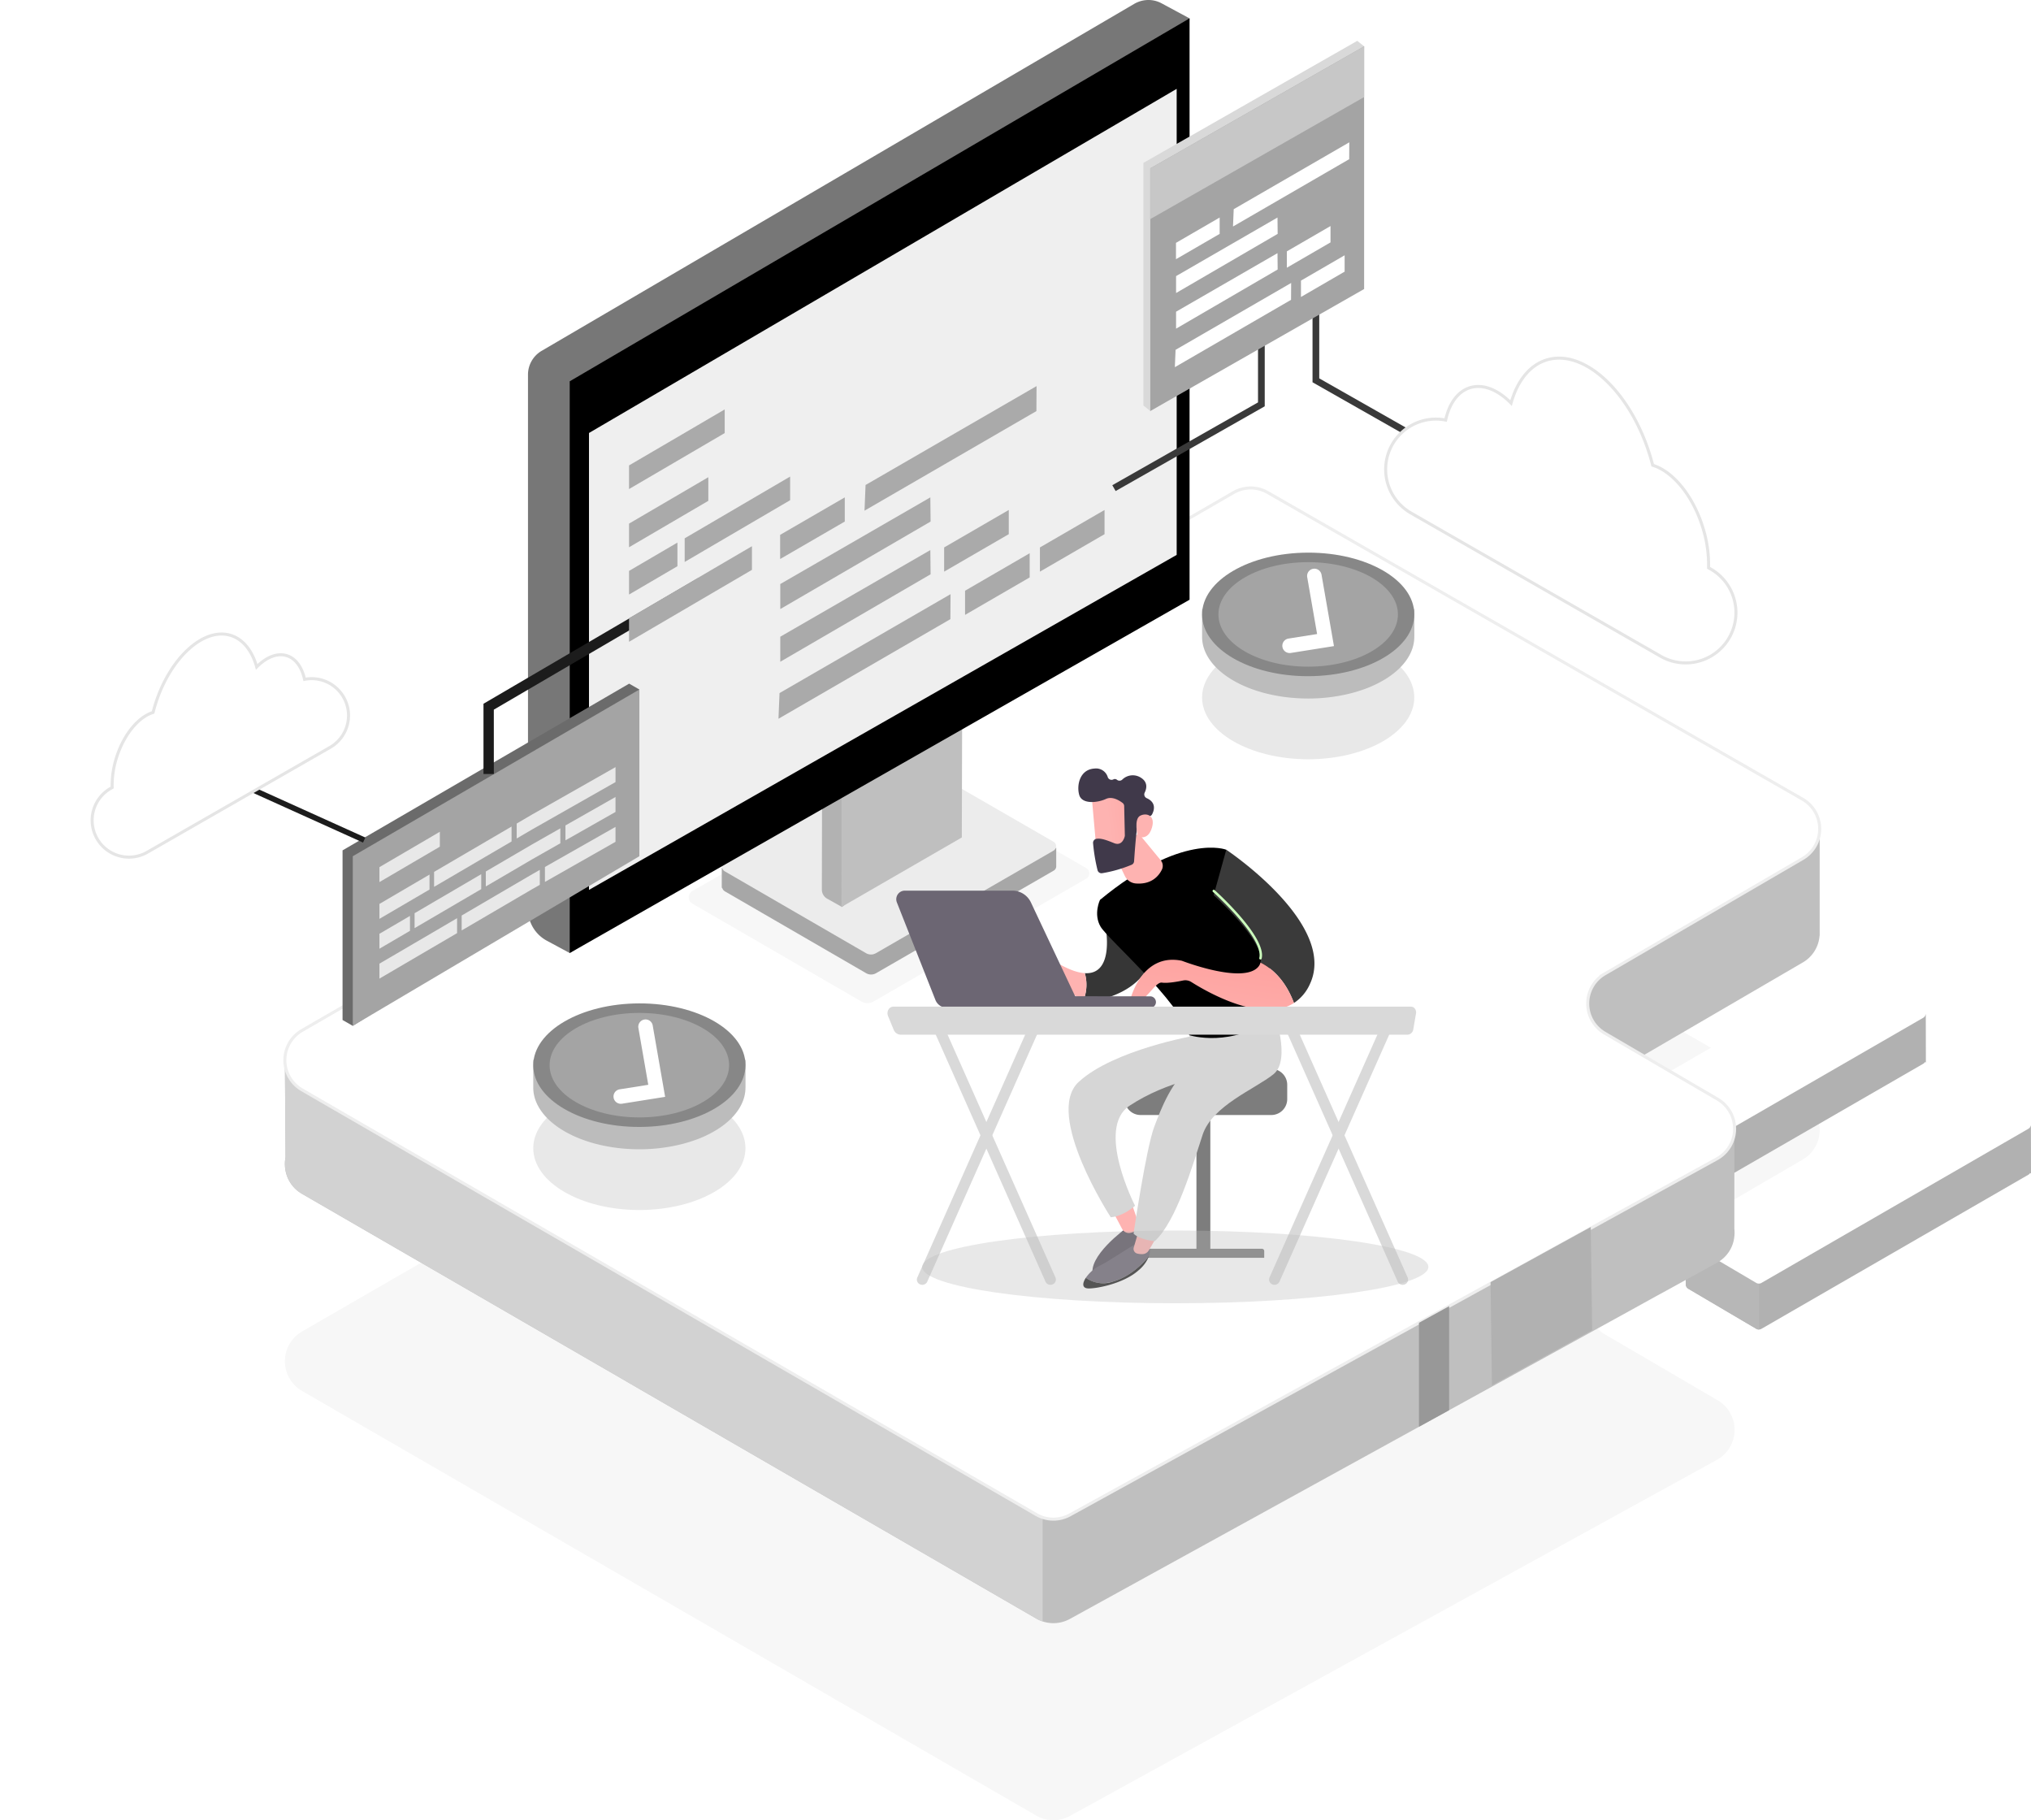 <svg xmlns="http://www.w3.org/2000/svg" xmlns:xlink="http://www.w3.org/1999/xlink" width="672.273" height="602.424" viewBox="0 0 672.273 602.424">
  <defs>
    <filter id="Path_5986" x="428.162" y="87.974" width="176.951" height="162.105" filterUnits="userSpaceOnUse">
      <feOffset dy="8" input="SourceAlpha"/>
      <feGaussianBlur stdDeviation="10" result="blur"/>
      <feFlood flood-opacity="0.22"/>
      <feComposite operator="in" in2="blur"/>
      <feComposite in="SourceGraphic"/>
    </filter>
    <filter id="Path_5987" x="0" y="179.295" width="145.863" height="135.009" filterUnits="userSpaceOnUse">
      <feOffset dy="8" input="SourceAlpha"/>
      <feGaussianBlur stdDeviation="10" result="blur-2"/>
      <feFlood flood-opacity="0.22"/>
      <feComposite operator="in" in2="blur-2"/>
      <feComposite in="SourceGraphic"/>
    </filter>
    <linearGradient id="linear-gradient" x1="-78.476" y1="0.5" x2="-77.476" y2="0.5" gradientUnits="objectBoundingBox">
      <stop offset="0" stop-color="#ff928e"/>
      <stop offset="1" stop-color="#feb3b1"/>
    </linearGradient>
    <linearGradient id="linear-gradient-2" x1="-85.189" y1="0.5" x2="-84.189" y2="0.5" xlink:href="#linear-gradient"/>
    <linearGradient id="linear-gradient-3" x1="-21.966" y1="0.5" x2="-20.966" y2="0.5" xlink:href="#linear-gradient"/>
    <linearGradient id="linear-gradient-4" x1="-36.482" y1="0.5" x2="-35.482" y2="0.5" xlink:href="#linear-gradient"/>
    <linearGradient id="linear-gradient-5" x1="1.122" y1="-1.063" x2="0.281" y2="1.294" xlink:href="#linear-gradient"/>
    <linearGradient id="linear-gradient-6" x1="2.899" y1="-0.089" x2="0.396" y2="0.511" xlink:href="#linear-gradient"/>
    <linearGradient id="linear-gradient-7" x1="-106.533" y1="-56.382" x2="-103.281" y2="-58.77" xlink:href="#linear-gradient"/>
  </defs>
  <g id="Built_for_every_enterprise_" data-name="Built for every enterprise " transform="translate(30.5)">
    <g id="Group_5318" data-name="Group 5318" transform="translate(63.786 161.507)">
      <path id="Path_5892" data-name="Path 5892" d="M2312.748,731.608l308.326-178.015a11.345,11.345,0,0,1,11.316-.019L2809.4,655.06a11.345,11.345,0,0,1,.066,19.65l-65.517,38.184a11.354,11.354,0,0,0-.019,19.6l37.389,21.864a11.345,11.345,0,0,1-.256,19.735L2566.921,891.94a11.325,11.325,0,0,1-11.155-.123L2312.728,751.258A11.351,11.351,0,0,1,2312.748,731.608Z" transform="translate(-2307.061 -452.431)" fill="#f7f7f7"/>
      <g id="Group_5316" data-name="Group 5316" transform="translate(463.715 195.306)">
        <path id="Path_5893" data-name="Path 5893" d="M2911.478,685.672l-.283-.189a1.876,1.876,0,0,1-.577.577l-88.355,51a1.658,1.658,0,0,1-.775.227,1.693,1.693,0,0,1-.956-.237l-22.479-13.245a1.686,1.686,0,0,1-.814-1.693l-.018-.01v-15.09l11.438,7.71,12.839-7.417,64.7-37.351a1.747,1.747,0,0,1,1.723,0l8.07,4.664,15.459-4.891Z" transform="translate(-2797.206 -654.082)" fill="#b1b1b1"/>
        <path id="Path_5894" data-name="Path 5894" d="M2821.488,709.433v29.981a1.694,1.694,0,0,1-.956-.237l-22.478-13.245a1.684,1.684,0,0,1-.815-1.693l-.019-.01V709.14l11.439,7.711Z" transform="translate(-2797.205 -656.207)" fill="#b7b7b7"/>
        <path id="Path_5895" data-name="Path 5895" d="M2798.052,707.748l22.469,13.245a1.717,1.717,0,0,0,1.731.009l88.355-51.013a1.723,1.723,0,0,0,0-2.98L2887.893,653.9a1.747,1.747,0,0,0-1.723,0l-88.118,50.87A1.733,1.733,0,0,0,2798.052,707.748Z" transform="translate(-2797.204 -653.216)" fill="#fff"/>
        <path id="Path_5896" data-name="Path 5896" d="M2798.052,707.268l22.469,13.245a1.717,1.717,0,0,0,1.731.01l88.355-51.013a1.724,1.724,0,0,0,0-2.98l-22.715-13.113a1.748,1.748,0,0,0-1.723,0l-88.118,50.871A1.733,1.733,0,0,0,2798.052,707.268Z" transform="translate(-2797.204 -653.19)" fill="#fff"/>
      </g>
      <g id="Group_5317" data-name="Group 5317" transform="translate(428.912 158.57)">
        <path id="Path_5897" data-name="Path 5897" d="M2874.7,646.842l-.283-.189a1.854,1.854,0,0,1-.578.577l-88.353,51a1.674,1.674,0,0,1-.776.227,1.691,1.691,0,0,1-.955-.237l-22.479-13.245a1.686,1.686,0,0,1-.814-1.694l-.019-.009v-15.09l11.438,7.711,12.838-7.417,64.7-37.351a1.745,1.745,0,0,1,1.721,0l8.07,4.664,15.459-4.891Z" transform="translate(-2760.419 -615.252)" fill="#b1b1b1"/>
        <path id="Path_5898" data-name="Path 5898" d="M2784.7,670.6v29.981a1.687,1.687,0,0,1-.955-.237L2761.263,687.1a1.683,1.683,0,0,1-.813-1.693l-.02-.01V670.31l11.439,7.711Z" transform="translate(-2760.418 -617.377)" fill="#bbe0fd"/>
        <path id="Path_5899" data-name="Path 5899" d="M2761.262,668.918l22.469,13.245a1.718,1.718,0,0,0,1.731.009l88.354-51.012a1.722,1.722,0,0,0,0-2.98L2851.1,615.067a1.748,1.748,0,0,0-1.722,0l-88.118,50.871A1.737,1.737,0,0,0,2761.262,668.918Z" transform="translate(-2760.418 -614.386)" fill="#fff"/>
        <path id="Path_5900" data-name="Path 5900" d="M2761.262,668.438l22.469,13.245a1.718,1.718,0,0,0,1.731.009l88.354-51.013a1.722,1.722,0,0,0,0-2.98L2851.1,614.587a1.748,1.748,0,0,0-1.722,0l-88.118,50.871A1.737,1.737,0,0,0,2761.262,668.438Z" transform="translate(-2760.418 -614.36)" fill="#fff"/>
      </g>
      <path id="Path_5901" data-name="Path 5901" d="M2815.1,559.091v37.824l-.038-.028a11.182,11.182,0,0,1-5.592,8.883l-65.515,38.184a11.358,11.358,0,0,0-.028,19.612l20.623,12.062,7.474-16.32,14.834,2.706v31.864a11.729,11.729,0,0,1,0,2.526v.076l-.009-.009a11.1,11.1,0,0,1-5.79,8.685l-16.962,9.338-3.265,1.779-3.936,2.176-4.6,2.545L2566.929,823.009a11.312,11.312,0,0,1-11.154-.123l-126.3-73.047-4.589-2.658-3.945-2.28-3.246-1.892-104.958-60.691a11.215,11.215,0,0,1-5.42-7.531v-.01a11.823,11.823,0,0,1-.038-4.541V670.2c0-.009.01-.009.01-.028l-.227-33.983,19.309,18.609,139.083-80.313,155.593-89.84a11.427,11.427,0,0,1,11.334,0l157.465,90.285,11.126-14.267Z" transform="translate(-2307.061 -448.715)" fill="#bfbfbf"/>
      <path id="Path_5902" data-name="Path 5902" d="M2557.893,579.69V829.058a11.476,11.476,0,0,1-2.118-.955l-126.3-73.047-4.589-2.658-3.945-2.28-3.246-1.892-104.958-60.691a11.213,11.213,0,0,1-5.42-7.531v-.009a11.823,11.823,0,0,1-.038-4.541v-.038c0-.009.01-.009.01-.028l-.227-33.983,19.309,18.609L2465.453,579.7h92.44Z" transform="translate(-2307.061 -453.921)" fill="#d2d2d2"/>
      <path id="Path_5903" data-name="Path 5903" d="M2312.748,626.288l308.326-178.015a11.346,11.346,0,0,1,11.316-.019L2809.4,549.74a11.345,11.345,0,0,1,.066,19.65l-65.517,38.184a11.354,11.354,0,0,0-.019,19.6l37.389,21.864a11.345,11.345,0,0,1-.256,19.735L2566.921,786.62a11.325,11.325,0,0,1-11.155-.123L2312.728,645.938A11.351,11.351,0,0,1,2312.748,626.288Z" transform="translate(-2307.061 -446.753)" fill="#fff" stroke="#eee" stroke-width="1"/>
      <path id="Path_5904" data-name="Path 5904" d="M2728.9,723.53l.463,34.163,33.17-18.25-.463-34.163Z" transform="translate(-2329.806 -460.693)" fill="#b1b1b1"/>
      <path id="Path_5905" data-name="Path 5905" d="M2703.851,738.477V772.9l9.991-5.5V732.98Z" transform="translate(-2328.456 -462.186)" fill="#989898"/>
    </g>
    <path id="Path_5906" data-name="Path 5906" d="M2519.781,545.411l-70.21,40.028a2.391,2.391,0,0,0-.008,4.153l56,32.432a3.9,3.9,0,0,0,3.935,0l70.445-40.672a2.026,2.026,0,0,0,0-3.51L2523.7,545.42A3.935,3.935,0,0,0,2519.781,545.411Z" transform="translate(-2250.894 -290.537)" fill="#f7f7f7"/>
    <path id="Path_5907" data-name="Path 5907" d="M2535.04,533.667,2496.971,555.8l-3.861-1.826a4.331,4.331,0,0,1,1.533-1.533l34.133-19.868a3.893,3.893,0,0,1,3.634-.161Z" transform="translate(-2253.307 -289.844)" fill="#a34b73"/>
    <g id="Group_5319" data-name="Group 5319" transform="translate(144.268 0)">
      <path id="Path_5908" data-name="Path 5908" d="M2570.63,577.343v-6.1l-4.313,2.7-43.463-25.052a3.292,3.292,0,0,0-3.263-.009l-55.346,31.552-4.324-2.545v6.746l.142-.1a1.968,1.968,0,0,0,.927,1.22l46.727,27.068a3.282,3.282,0,0,0,3.282,0l58.789-33.945A1.639,1.639,0,0,0,2570.63,577.343Z" transform="translate(-2395.784 -290.729)" fill="#a7a7a7"/>
      <path id="Path_5909" data-name="Path 5909" d="M2519.553,541.885l-58.59,33.406a2,2,0,0,0-.009,3.463l46.727,27.067a3.284,3.284,0,0,0,3.283,0l58.788-33.945a1.7,1.7,0,0,0,0-2.933l-46.934-27.058A3.3,3.3,0,0,0,2519.553,541.885Z" transform="translate(-2395.788 -290.352)" fill="#ececec"/>
      <path id="Path_5910" data-name="Path 5910" d="M2537.514,529.828l-4.6,34.485-31.3,25.516-4.674-2.63a3.506,3.506,0,0,1-1.456-1.287,3.466,3.466,0,0,1-.539-1.873l.066-31.76a4.282,4.282,0,0,1,.577-2.138,4.328,4.328,0,0,1,1.532-1.533l34.135-19.868a3.89,3.89,0,0,1,3.632-.161Z" transform="translate(-2397.674 -289.637)" fill="#b2b2b2"/>
      <path id="Path_5911" data-name="Path 5911" d="M2541.743,528.39l-.1,38.43-39.858,23.018.038-38.212Z" transform="translate(-2398.042 -289.647)" fill="#bfbfbf"/>
      <path id="Path_5912" data-name="Path 5912" d="M2601.867,277.147l9.243,4.976-13.823,184.968L2405.943,591.463l-7.588-4.087a11.84,11.84,0,0,1-6.225-10.426V400.062a9.143,9.143,0,0,1,4.531-7.909L2592.8,277.317a9.341,9.341,0,0,1,3.888-1.239A9.129,9.129,0,0,1,2601.867,277.147Z" transform="translate(-2392.13 -276.041)" fill="#777"/>
      <path id="Path_5913" data-name="Path 5913" d="M2611.9,282.46V474.874L2406.73,591.809V402.584Z" transform="translate(-2392.917 -276.387)"/>
      <path id="Path_5914" data-name="Path 5914" d="M2608,307.12V461.369L2583.727,475.2l-7.294,4.163-49.859,28.42-27.617,15.733-43.367,24.721-42.12,24V421.019l41.23-24.144,22.318-13.065,35.213-20.615,42.375-24.816,26.386-15.44,19.261-11.277Z" transform="translate(-2393.281 -277.716)" fill="#efefef"/>
    </g>
    <g id="Group_5323" data-name="Group 5323" transform="translate(227.183 127.786)">
      <path id="Path_5948" data-name="Path 5948" d="M2566.814,411.11l-.047,8.269-56.9,32.961.35-8.5Z" transform="translate(-2481.393 -411.11)" fill="#aaa"/>
      <path id="Path_5949" data-name="Path 5949" d="M2536.724,483.9l-.057,8.269-56.9,32.962.35-8.5Z" transform="translate(-2479.77 -415.035)" fill="#aaa"/>
      <path id="Path_5950" data-name="Path 5950" d="M2501.742,450.04v8l-21.391,12.4v-8Z" transform="translate(-2479.801 -413.209)" fill="#aaa"/>
      <path id="Path_5951" data-name="Path 5951" d="M2559.122,454.44v8.013l-21.392,12.4v-8.013Z" transform="translate(-2482.895 -413.446)" fill="#aaa"/>
      <path id="Path_5952" data-name="Path 5952" d="M2566.441,469.57v8.013l-21.391,12.4v-8Z" transform="translate(-2483.29 -414.262)" fill="#aaa"/>
      <path id="Path_5953" data-name="Path 5953" d="M2592.632,454.44v8.013l-21.392,12.4v-8.013Z" transform="translate(-2484.702 -413.446)" fill="#aaa"/>
      <path id="Path_5954" data-name="Path 5954" d="M2530.069,450.04,2480.4,478.716V487l49.753-28.96Z" transform="translate(-2479.804 -413.209)" fill="#aaa"/>
      <path id="Path_5955" data-name="Path 5955" d="M2530.069,468.47,2480.4,497.146v8.288l49.753-28.95Z" transform="translate(-2479.804 -414.203)" fill="#aaa"/>
    </g>
    <g id="Group_5327" data-name="Group 5327" transform="translate(145.977 332.019)">
      <ellipse id="Ellipse_268" data-name="Ellipse 268" cx="35.118" cy="20.445" rx="35.118" ry="20.445" transform="translate(0.036 27.562)" fill="#bbb" opacity="0.33"/>
      <path id="Path_5958" data-name="Path 5958" d="M2533.81,738.995c0,11.3,15.723,20.445,35.119,20.445a57.315,57.315,0,0,0,13.888-1.665c.823-.208,1.618-.426,2.413-.672.823-.256,1.626-.52,2.412-.8a37.7,37.7,0,0,0,7.228-3.519c5.705-3.633,9.187-8.477,9.187-13.794v-.01h.01v-9.168h-3.736a24.789,24.789,0,0,0-5.46-4.607,37.492,37.492,0,0,0-7.228-3.52c-.786-.283-1.589-.558-2.412-.8-.785-.237-1.59-.464-2.413-.672a57.238,57.238,0,0,0-13.888-1.665c-13.727,0-25.61,4.588-31.391,11.268h-3.727v8.931C2533.81,738.833,2533.81,738.909,2533.81,738.995Z" transform="translate(-2533.775 -711.092)" fill="#bcbcbc"/>
      <ellipse id="Ellipse_269" data-name="Ellipse 269" cx="35.118" cy="20.445" rx="35.118" ry="20.445" transform="translate(0 0.139) rotate(-0.113)" fill="#878787"/>
      <ellipse id="Ellipse_270" data-name="Ellipse 270" cx="29.707" cy="17.294" rx="29.707" ry="17.294" transform="translate(5.447 3.219)" fill="#a4a4a4"/>
      <g id="Group_5326" data-name="Group 5326" transform="translate(26.6 5.36)">
        <path id="Path_5959" data-name="Path 5959" d="M2564.293,744.268a2.408,2.408,0,0,1-.368-4.787l9.471-1.5-3.276-18.827a2.406,2.406,0,0,1,4.741-.823l4.115,23.642-14.294,2.271A2.711,2.711,0,0,1,2564.293,744.268Z" transform="translate(-2561.889 -716.332)" fill="#fff"/>
      </g>
    </g>
    <g id="Group_5338" data-name="Group 5338" transform="translate(82.887 226.264)">
      <path id="Path_5960" data-name="Path 5960" d="M2327.25,570.376v56.15l3.386,1.93,91.477-58.08,3.387-53.236-3.387-1.94Z" transform="translate(-2327.25 -515.2)" fill="#6b6b6b"/>
      <path id="Path_5961" data-name="Path 5961" d="M2330.831,572.426v56.14l94.863-56.14V517.25Z" transform="translate(-2327.444 -515.31)" fill="#a4a4a4"/>
      <g id="Group_5337" data-name="Group 5337" transform="translate(12.204 27.626)">
        <path id="Path_5962" data-name="Path 5962" d="M2357.35,573.595l2.8-1.637V567.01l-2.8,1.646-6.045,3.538-11.155,6.528v4.948l11.155-6.537Z" transform="translate(-2340.15 -545.619)" fill="#e8e8e8"/>
        <g id="Group_5328" data-name="Group 5328" transform="translate(0 35.563)">
          <path id="Path_5963" data-name="Path 5963" d="M2356.736,586.938V581.99l-5.431,3.179-11.155,6.537v4.939l11.155-6.528Z" transform="translate(-2340.15 -581.99)" fill="#e8e8e8"/>
        </g>
        <path id="Path_5964" data-name="Path 5964" d="M2351.3,605.774,2340.15,612.3v4.948l11.155-6.537,6.045-3.539,8.505-4.976V597.25l-8.505,4.986Z" transform="translate(-2340.15 -547.25)" fill="#e8e8e8"/>
        <g id="Group_5329" data-name="Group 5329" transform="translate(11.637 35.431)">
          <path id="Path_5965" data-name="Path 5965" d="M2374.512,581.85l-6.973,4.087-9.526,5.573-5.563,3.264v4.938l5.563-3.254,9.526-5.582,6.973-4.078Z" transform="translate(-2352.45 -581.85)" fill="#e8e8e8"/>
        </g>
        <g id="Group_5330" data-name="Group 5330" transform="translate(0 49.243)">
          <path id="Path_5966" data-name="Path 5966" d="M2350.265,596.45l-10.115,5.922v4.939l10.115-5.923Z" transform="translate(-2340.15 -596.45)" fill="#e8e8e8"/>
        </g>
        <g id="Group_5331" data-name="Group 5331" transform="translate(18.099 19.669)">
          <path id="Path_5967" data-name="Path 5967" d="M2359.28,585.143l8.629-5.052,11.466-6.717,5.544-3.245V565.19l-5.544,3.245-11.466,6.708-8.629,5.052Z" transform="translate(-2359.28 -565.19)" fill="#e8e8e8"/>
        </g>
        <g id="Group_5332" data-name="Group 5332" transform="translate(45.44)">
          <path id="Path_5968" data-name="Path 5968" d="M2393.289,560.077l-5.109,3v4.938l5.109-2.989,27.6-15.677V544.4Z" transform="translate(-2388.18 -544.4)" fill="#e8e8e8"/>
        </g>
        <g id="Group_5333" data-name="Group 5333" transform="translate(35.213 20.265)">
          <path id="Path_5969" data-name="Path 5969" d="M2377.371,580.1v4.948l2.979-1.741,7.143-4.182,5.213-3.056,9.337-5.308V565.82l-9.337,5.308-5.213,3.046-7.143,4.182Z" transform="translate(-2377.371 -565.82)" fill="#e8e8e8"/>
        </g>
        <g id="Group_5334" data-name="Group 5334" transform="translate(61.58 9.886)">
          <path id="Path_5970" data-name="Path 5970" d="M2405.24,569.2l16.566-9.4V554.85l-16.566,9.414Z" transform="translate(-2405.24 -554.85)" fill="#e8e8e8"/>
        </g>
        <g id="Group_5335" data-name="Group 5335" transform="translate(54.788 19.783)">
          <path id="Path_5971" data-name="Path 5971" d="M2398.06,583.522l23.358-13.273V565.31l-23.358,13.264Z" transform="translate(-2398.06 -565.31)" fill="#e8e8e8"/>
        </g>
        <g id="Group_5336" data-name="Group 5336" transform="translate(27.228 34.012)">
          <path id="Path_5972" data-name="Path 5972" d="M2387.038,584.844l-7.143,4.182-10.966,6.424v4.939l10.966-6.415,7.143-4.181,5.214-3.056,2.536-1.438V580.35l-2.536,1.448Z" transform="translate(-2368.93 -580.35)" fill="#e8e8e8"/>
        </g>
      </g>
    </g>
    <g id="Group_5343" data-name="Group 5343" transform="translate(48.149 191.306)">
      <path id="Path_5984" data-name="Path 5984" d="M2379.985,543.1h-3.424V519.859l71.087-41.609,1.732,2.952-69.4,40.615Z" transform="translate(-2295.172 -478.25)" fill="#1c1c1c"/>
      <path id="Path_6365" data-name="Path 6365" d="M1.834,0H0V12.447L38.064,34.726l.927-1.581L1.834,11.4Z" transform="matrix(0.995, -0.105, 0.105, 0.995, 0, 57)" fill="#1c1c1c"/>
    </g>
    <g id="Group_5344" data-name="Group 5344" transform="translate(337.685 94.83)">
      <path id="Path_5985" data-name="Path 5985" d="M2597.667,444.415l-1.1-1.93,48.229-27.408v-30.4h2.224v31.693Z" transform="translate(-2596.571 -376.728)" fill="#393939"/>
      <path id="Path_6366" data-name="Path 6366" d="M2645.926,444.416l1.1-1.93-48.23-27.408v-30.4h-2.222v31.694Z" transform="translate(-2530.302 -384.68)" fill="#393939"/>
    </g>
    <g id="Group_5345" data-name="Group 5345" transform="translate(0 110.532)">
      <g transform="matrix(1, 0, 0, 1, -30.5, -110.53)" filter="url(#Path_5986)">
        <path id="Path_5986-2" data-name="Path 5986" d="M2737.278,379.742c1.192-5.412,3.955-9.4,8-10.691,4.371-1.381,9.329.691,13.653,5.08,2.023-7.2,6.026-12.45,11.664-14.238,12.224-3.86,27.5,10.028,34.135,31.012.4,1.268.757,2.535,1.077,3.794,6.538,1.987,13.179,9.792,16.51,20.331a41.157,41.157,0,0,1,1.986,13.614l.7.4a16.645,16.645,0,0,1,8.363,14.437h0a16.642,16.642,0,0,1-24.919,14.437L2725.784,410.5a16.646,16.646,0,0,1-8.363-14.437h0A16.638,16.638,0,0,1,2737.278,379.742Z" transform="translate(-2258.76 -248.72)" fill="#fff" stroke="#e5e5e5" stroke-width="1"/>
      </g>
      <g transform="matrix(1, 0, 0, 1, -30.5, -110.53)" filter="url(#Path_5987)">
        <path id="Path_5987-2" data-name="Path 5987" d="M2311.353,502.975c-.871-3.964-2.9-6.887-5.856-7.824-3.2-1.012-6.822.5-9.991,3.718-1.485-5.27-4.409-9.111-8.532-10.417-8.94-2.829-20.134,7.342-24.977,22.7-.293.927-.558,1.854-.786,2.781-4.777,1.457-9.641,7.171-12.082,14.882a30.056,30.056,0,0,0-1.457,9.963l-.511.293a12.176,12.176,0,0,0-6.12,10.568h0a12.182,12.182,0,0,0,18.24,10.568l60.5-34.7a12.174,12.174,0,0,0,6.122-10.568h0A12.206,12.206,0,0,0,2311.353,502.975Z" transform="translate(-2210.54 -286.14)" fill="#fff" stroke="#e5e5e5" stroke-width="1"/>
      </g>
    </g>
    <g id="Group_5349" data-name="Group 5349" transform="translate(177.713 135.507)">
      <path id="Path_5988" data-name="Path 5988" d="M2454.7,429.7l4.447-2.6V419.27l-4.447,2.6-9.555,5.6L2427.48,437.8v7.824l17.664-10.331Z" transform="translate(-2427.48 -419.27)" fill="#aaa"/>
      <g id="Group_5346" data-name="Group 5346" transform="translate(0 22.432)">
        <path id="Path_5989" data-name="Path 5989" d="M2453.725,450.8V442.98L2445.144,448l-17.664,10.341v7.824l17.664-10.341Z" transform="translate(-2427.48 -442.98)" fill="#aaa"/>
      </g>
      <path id="Path_5990" data-name="Path 5990" d="M2445.144,480.6l-17.664,10.341v7.815l17.664-10.331,9.555-5.6,13.471-7.881V467.12L2454.7,475Z" transform="translate(-2427.48 -421.85)" fill="#aaa"/>
      <g id="Group_5347" data-name="Group 5347" transform="translate(18.42 22.223)">
        <path id="Path_5991" data-name="Path 5991" d="M2481.852,442.76l-11.023,6.452-15.08,8.836-8.8,5.147v7.824l8.8-5.156,15.08-8.827,11.023-6.452Z" transform="translate(-2446.95 -442.76)" fill="#aaa"/>
      </g>
      <g id="Group_5348" data-name="Group 5348" transform="translate(0 44.068)">
        <path id="Path_5992" data-name="Path 5992" d="M2443.5,465.85l-16.018,9.376v7.824l16.018-9.376Z" transform="translate(-2427.48 -465.85)" fill="#aaa"/>
      </g>
    </g>
    <g id="Group_5353" data-name="Group 5353" transform="translate(347.978 13.528)">
      <path id="Path_5993" data-name="Path 5993" d="M2607.45,330.719v80.313l2.271,1.817,68.514-42.2,2.271-78.5-2.271-1.816Z" transform="translate(-2607.45 -290.34)" fill="#d9d9d9"/>
      <path id="Path_5994" data-name="Path 5994" d="M2680.635,292.26v80.313l-70.784,40.379V332.639Z" transform="translate(-2607.581 -290.443)" fill="#a4a4a4"/>
      <path id="Path_5995" data-name="Path 5995" d="M2680.635,292.26v16.783l-70.784,40.388V332.639Z" transform="translate(-2607.581 -290.443)" fill="#c7c7c7"/>
      <g id="Group_5352" data-name="Group 5352" transform="translate(10.407 33.576)">
        <path id="Path_5996" data-name="Path 5996" d="M2677.286,325.83l-.037,5.582-38.458,22.28.237-5.733Z" transform="translate(-2619.546 -325.83)" fill="#fff"/>
        <path id="Path_5997" data-name="Path 5997" d="M2656.946,375.03l-.038,5.582-38.458,22.29.236-5.743Z" transform="translate(-2618.451 -328.483)" fill="#fff"/>
        <g id="Group_5350" data-name="Group 5350" transform="translate(0.369 24.891)">
          <path id="Path_5998" data-name="Path 5998" d="M2633.3,352.14v5.411l-14.456,8.382v-5.412Z" transform="translate(-2618.841 -352.14)" fill="#fff"/>
        </g>
        <g id="Group_5351" data-name="Group 5351" transform="translate(37.067 27.711)">
          <path id="Path_5999" data-name="Path 5999" d="M2672.086,355.12v5.411l-14.456,8.382V363.5Z" transform="translate(-2657.631 -355.12)" fill="#fff"/>
        </g>
        <path id="Path_6000" data-name="Path 6000" d="M2677.026,365.35v5.412l-14.456,8.382v-5.412Z" transform="translate(-2620.829 -327.961)" fill="#fff"/>
        <path id="Path_6001" data-name="Path 6001" d="M2652.448,352.14l-33.568,19.385v5.6l33.623-19.574Z" transform="translate(-2618.474 -327.249)" fill="#fff"/>
        <path id="Path_6002" data-name="Path 6002" d="M2652.448,364.6l-33.568,19.376v5.61l33.623-19.575Z" transform="translate(-2618.474 -327.92)" fill="#fff"/>
      </g>
    </g>
    <g id="Group_3878" data-name="Group 3878" transform="translate(263.261 254.357)">
      <g id="Group_3872" data-name="Group 3872" transform="translate(78.506 99.41)">
        <rect id="Rectangle_217" data-name="Rectangle 217" width="4.598" height="49.724" transform="translate(23.76 11.842)" fill="#7d7d7d"/>
        <path id="Path_3720" data-name="Path 3720" d="M1946.041,1476.832h-40.27v-2.292a.7.7,0,0,1,.7-.7h38.815a.755.755,0,0,1,.755.754Z" transform="translate(-1899.845 -1414.307)" fill="#7d7d7d"/>
        <path id="Path_3721" data-name="Path 3721" d="M1936.812,1255.057a5.273,5.273,0,0,1-5.257,5.257h-43.3a5.272,5.272,0,0,1-5.256-5.257v-4.751a5.272,5.272,0,0,1,5.256-5.256h43.3a5.271,5.271,0,0,1,5.256,5.256v4.751Z" transform="translate(-1883 -1245.05)" fill="#7d7d7d"/>
      </g>
      <g id="Group_3874" data-name="Group 3874" transform="translate(39.389 0)">
        <path id="Path_3722" data-name="Path 3722" d="M1853.125,1441.268s-13.13,9.464-10.851,15.821c0,0,14.366-6.2,16.1-11.08s-.294-7.039-.294-7.039Z" transform="translate(-1813.558 -1289.101)" fill="#58525e"/>
        <path id="Path_3723" data-name="Path 3723" d="M1875.776,1417.32l2.147,6.206a2.158,2.158,0,0,1-.838,2.532,5.617,5.617,0,0,1-1.778.687,2.513,2.513,0,0,1-2.779-1.262l-2.568-4.835Z" transform="translate(-1834.236 -1273.084)" fill="url(#linear-gradient)"/>
        <path id="Path_3724" data-name="Path 3724" d="M1853.538,1202.63s-26.968,4.673-38.537,15.36,10.619,44.775,10.619,44.775,3.635-.023,8.041-3.8c0,0-13.155-25.638-1.819-33.115,12.745-8.4,27.435-10.3,27.435-10.3l-5.478-12.1Z" transform="translate(-1791.106 -1114.258)" fill="#d6d6d6"/>
        <path id="Path_3725" data-name="Path 3725" d="M1838.336,1474.226c2.889-1.337,11.064-7.059,12.442-7.312s3.767,1.367,3.767,1.367a3.727,3.727,0,0,1-.042,2.87c-1.918,2.321-6.18,6.748-11.907,8.4-4.212,1.214-7.16.084-8.995-1.24A12.217,12.217,0,0,1,1838.336,1474.226Z" transform="translate(-1807.337 -1309.753)" fill="#6c6673"/>
        <path id="Path_3726" data-name="Path 3726" d="M1840.214,1491.677c5.728-1.65,9.989-6.076,11.907-8.4a11.611,11.611,0,0,1-3.461,4.682c-5.137,4.616-14.944,6.278-17.033,5.959-1.674-.259-1.518-1.8-.411-3.485A10,10,0,0,0,1840.214,1491.677Z" transform="translate(-1804.952 -1321.881)" fill="#242424"/>
        <path id="Path_3727" data-name="Path 3727" d="M1901.928,1450.122c-.031.8-1.657,3.523-2.61,5.056a2.478,2.478,0,0,1-2.1,1.173,6.383,6.383,0,0,1-1.736-.208,1.608,1.608,0,0,1-1.08-2l1.858-6.342Z" transform="translate(-1852.269 -1295.632)" fill="url(#linear-gradient-2)"/>
        <path id="Path_3728" data-name="Path 3728" d="M1940.665,1171.53s5.991,16.014,0,20.885-20.274,10.354-23.468,20.054-8.607,28.553-15.858,35.227c0,0-5.091-.495-7-2.521,0,0,4.126-28.141,6.852-35.363,2.356-6.252,5.83-15.279,12.489-20.325,1.9-1.444,1.574-3.732.69-5.953l-1.609-4.046Z" transform="translate(-1852.273 -1091.251)" fill="#d6d6d6"/>
        <path id="Path_3729" data-name="Path 3729" d="M1831.654,1077.586c10.042.606,6.913-15.438,6.732-16.076l15.24,10.765s-.807,8.579-13.48,13.08a15.737,15.737,0,0,1-8.727.633A13.853,13.853,0,0,0,1831.654,1077.586Z" transform="translate(-1805.724 -1009.86)" fill="#363636"/>
        <path id="Path_3730" data-name="Path 3730" d="M1739.183,1101.443c3.742-2.6,7.98,0,7.98,0,5,3.273,8.7,4.663,11.436,4.829a13.873,13.873,0,0,1-.231,8.4c-5.605-1.2-9.615-5.261-11.358-7.342a1.809,1.809,0,0,0-2.506-.274c-.778.614-1.535,1.457-1.4,2.345.27,1.748-1.759,2.3-1.913,1.67a26.116,26.116,0,0,1,.7-4.395s-4.059,4.08-5.641,5.649-3.575,0-3.575,0S1735.441,1104.047,1739.183,1101.443Z" transform="translate(-1732.67 -1038.546)" fill="url(#linear-gradient-3)"/>
        <path id="Path_3731" data-name="Path 3731" d="M1890.733,964.338s-14.608-5.849-41.8,16.6c0,0-2.271,4.7.206,8.884s26.083,24.572,29.328,35.878c0,0,14.065,4.569,28.607-6.266C1907.076,1019.432,1905.793,987.965,1890.733,964.338Z" transform="translate(-1817.979 -937.464)"/>
        <path id="Path_3732" data-name="Path 3732" d="M1873.671,946.23l7.193,8.719a2.868,2.868,0,0,1,.377,3.079c-1,2.038-3.367,5-8.621,4.59a4.417,4.417,0,0,1-3.63-2.474l-5.03-10.4Z" transform="translate(-1829.797 -924.577)" fill="url(#linear-gradient-4)"/>
        <path id="Path_3733" data-name="Path 3733" d="M2011.712,1003.63c1.7-6.906-15.482-22.305-15.482-22.305l4.171-15.035s37.1,24.694,27.642,44.553a14.483,14.483,0,0,1-5.24,6.175C2019.815,1008.977,2015.057,1005.29,2011.712,1003.63Z" transform="translate(-1927.649 -939.417)" fill="#3a3a3a"/>
        <path id="Path_3734" data-name="Path 3734" d="M2010.6,1040.21a.405.405,0,0,0,.394-.309c1.735-7.062-14.9-22.069-15.607-22.7a.406.406,0,0,0-.542.6c.17.151,16.979,15.313,15.361,21.908a.406.406,0,0,0,.3.492A.683.683,0,0,0,2010.6,1040.21Z" transform="translate(-1926.528 -977.001)" fill="#ccffbd"/>
        <path id="Path_3735" data-name="Path 3735" d="M1907,1106.588s20.366,7.908,25.339,1.96a3.321,3.321,0,0,0,.679-1.366c3.341,1.66,8.1,5.347,11.09,13.387-10.713,6.846-29.021-3.807-33.972-6.948a3.7,3.7,0,0,0-2.736-.5c-1.91.4-5.209.978-6.986.7-2.6-.4-6.342,8.78-10.559,5.949C1889.847,1119.77,1893.459,1103.812,1907,1106.588Z" transform="translate(-1848.951 -1042.968)" fill="url(#linear-gradient-5)"/>
        <g id="Group_3873" data-name="Group 3873" transform="translate(23.781)">
          <path id="Path_3736" data-name="Path 3736" d="M1841.134,890.931c-.074.281,1.686,19.339,1.686,19.339l10.86-1.236,1.018-18.311S1842.344,886.237,1841.134,890.931Z" transform="translate(-1836.69 -882.083)" fill="url(#linear-gradient-6)"/>
          <path id="Path_3737" data-name="Path 3737" d="M1839.239,875.449l.219,9.682a1.277,1.277,0,0,1-.042.364c-.19.736-1.025,3.221-3.515,2.212-2.261-.916-4.335-1.72-5.863-1.431a1.35,1.35,0,0,0-1.095,1.452,58.5,58.5,0,0,0,1.486,8.954,1.349,1.349,0,0,0,1.54.971,43.58,43.58,0,0,0,9.761-2.8,1.355,1.355,0,0,0,.789-1.137c.163-2.42.684-9.774,1.147-11.8.434-1.9,2.924-2.8,4-3.1a1.33,1.33,0,0,0,.816-.658c.607-1.14,1.567-3.828-1.787-5.34a1.353,1.353,0,0,1-.661-1.835c.671-1.377,1.13-3.542-1.429-5.04a4.96,4.96,0,0,0-6.034.77,1.352,1.352,0,0,1-1.736.013,1.068,1.068,0,0,0-1.215-.091,1.332,1.332,0,0,1-1.813-.776,4.041,4.041,0,0,0-4.411-2.836c-4.837.291-5.954,5.5-5.04,8.717s6.141,2.607,8.87,1.332c2.074-.968,4.46.546,5.485,1.33A1.34,1.34,0,0,1,1839.239,875.449Z" transform="translate(-1824.061 -863.015)" fill="#40394a"/>
          <path id="Path_3738" data-name="Path 3738" d="M1898.388,928.676s-1.353-5.68.8-6.8,5.049-.1,3.959,3.791C1901.791,930.5,1898.388,928.676,1898.388,928.676Z" transform="translate(-1878.737 -906.245)" fill="url(#linear-gradient-7)"/>
        </g>
      </g>
      <g id="Group_3875" data-name="Group 3875" transform="translate(2.908 40.415)">
        <path id="Path_3739" data-name="Path 3739" d="M1788.433,1156.438c-.033,0-.065,0-.1,0l-42.734-.047a1.912,1.912,0,1,1,.005-3.824l42.734.047a1.912,1.912,0,0,1,.093,3.823Z" transform="translate(-1704.342 -1117.639)" fill="#6c6673"/>
        <path id="Path_3740" data-name="Path 3740" d="M1595.315,1018.33H1630.9a6.785,6.785,0,0,1,6.136,3.89l16.453,34.887h-44.228a4.119,4.119,0,0,1-3.832-2.607l-12.758-32.284A2.84,2.84,0,0,1,1595.315,1018.33Z" transform="translate(-1592.472 -1018.33)" fill="#6c6673"/>
      </g>
      <g id="Group_3877" data-name="Group 3877" transform="translate(0.001 78.809)">
        <g id="Group_3876" data-name="Group 3876" transform="translate(9.726 3.822)">
          <path id="Path_3741" data-name="Path 3741" d="M1620.468,1268.809a1.853,1.853,0,0,1-.708-.143,1.718,1.718,0,0,1-.938-2.285l37.663-84.762a1.82,1.82,0,0,1,2.36-.91,1.718,1.718,0,0,1,.94,2.285l-37.663,84.761A1.8,1.8,0,0,1,1620.468,1268.809Z" transform="translate(-1618.675 -1180.568)" fill="#d9d9d9"/>
          <path id="Path_3742" data-name="Path 3742" d="M1676.444,1268.813a1.8,1.8,0,0,1-1.649-1.051L1637.132,1183a1.718,1.718,0,0,1,.94-2.285,1.82,1.82,0,0,1,2.36.91l37.662,84.761a1.719,1.719,0,0,1-.939,2.286A1.918,1.918,0,0,1,1676.444,1268.813Z" transform="translate(-1632.221 -1180.572)" fill="#d9d9d9"/>
          <path id="Path_3743" data-name="Path 3743" d="M2068.5,1268.809a1.843,1.843,0,0,1-.708-.143,1.719,1.719,0,0,1-.94-2.285l37.66-84.762a1.822,1.822,0,0,1,2.362-.91,1.719,1.719,0,0,1,.939,2.285l-37.663,84.761A1.8,1.8,0,0,1,2068.5,1268.809Z" transform="translate(-1950.123 -1180.568)" fill="#d9d9d9"/>
          <path id="Path_3744" data-name="Path 3744" d="M2124.465,1268.813a1.8,1.8,0,0,1-1.65-1.051L2085.153,1183a1.717,1.717,0,0,1,.939-2.285,1.819,1.819,0,0,1,2.359.91l37.661,84.761a1.718,1.718,0,0,1-.938,2.286A1.9,1.9,0,0,1,2124.465,1268.813Z" transform="translate(-1963.661 -1180.572)" fill="#d9d9d9"/>
        </g>
        <path id="Path_3745" data-name="Path 3745" d="M1756.247,1168.136a2.056,2.056,0,0,0-.357-1.566,1.629,1.629,0,0,0-1.306-.689H1583.248a1.9,1.9,0,0,0-1.641,1.006,2.407,2.407,0,0,0-.127,2.092l1.857,4.5a2.6,2.6,0,0,0,2.36,1.689H1753.41a2.043,2.043,0,0,0,1.933-1.785Z" transform="translate(-1581.299 -1165.88)" fill="#d9d9d9"/>
      </g>
    </g>
    <ellipse id="Ellipse_277" data-name="Ellipse 277" cx="83.771" cy="12.037" rx="83.771" ry="12.037" transform="translate(274.756 407.262)" fill="#bbb" opacity="0.33"/>
    <g id="Group_5441" data-name="Group 5441" transform="translate(367.361 182.835)">
      <ellipse id="Ellipse_268-2" data-name="Ellipse 268" cx="35.118" cy="20.445" rx="35.118" ry="20.445" transform="translate(0.036 27.562)" fill="#bbb" opacity="0.33"/>
      <path id="Path_5958-2" data-name="Path 5958" d="M2533.81,738.995c0,11.3,15.723,20.445,35.119,20.445a57.315,57.315,0,0,0,13.888-1.665c.823-.208,1.618-.426,2.413-.672.823-.256,1.626-.52,2.412-.8a37.7,37.7,0,0,0,7.228-3.519c5.705-3.633,9.187-8.477,9.187-13.794v-.01h.01v-9.168h-3.736a24.789,24.789,0,0,0-5.46-4.607,37.492,37.492,0,0,0-7.228-3.52c-.786-.283-1.589-.558-2.412-.8-.785-.237-1.59-.464-2.413-.672a57.238,57.238,0,0,0-13.888-1.665c-13.727,0-25.61,4.588-31.391,11.268h-3.727v8.931C2533.81,738.833,2533.81,738.909,2533.81,738.995Z" transform="translate(-2533.775 -711.092)" fill="#bcbcbc"/>
      <ellipse id="Ellipse_269-2" data-name="Ellipse 269" cx="35.118" cy="20.445" rx="35.118" ry="20.445" transform="translate(0 0.139) rotate(-0.113)" fill="#878787"/>
      <ellipse id="Ellipse_270-2" data-name="Ellipse 270" cx="29.707" cy="17.294" rx="29.707" ry="17.294" transform="translate(5.447 3.219)" fill="#a4a4a4"/>
      <g id="Group_5326-2" data-name="Group 5326" transform="translate(26.6 5.36)">
        <path id="Path_5959-2" data-name="Path 5959" d="M2564.293,744.268a2.408,2.408,0,0,1-.368-4.787l9.471-1.5-3.276-18.827a2.406,2.406,0,0,1,4.741-.823l4.115,23.642-14.294,2.271A2.711,2.711,0,0,1,2564.293,744.268Z" transform="translate(-2561.889 -716.332)" fill="#fff"/>
      </g>
    </g>
  </g>
</svg>
